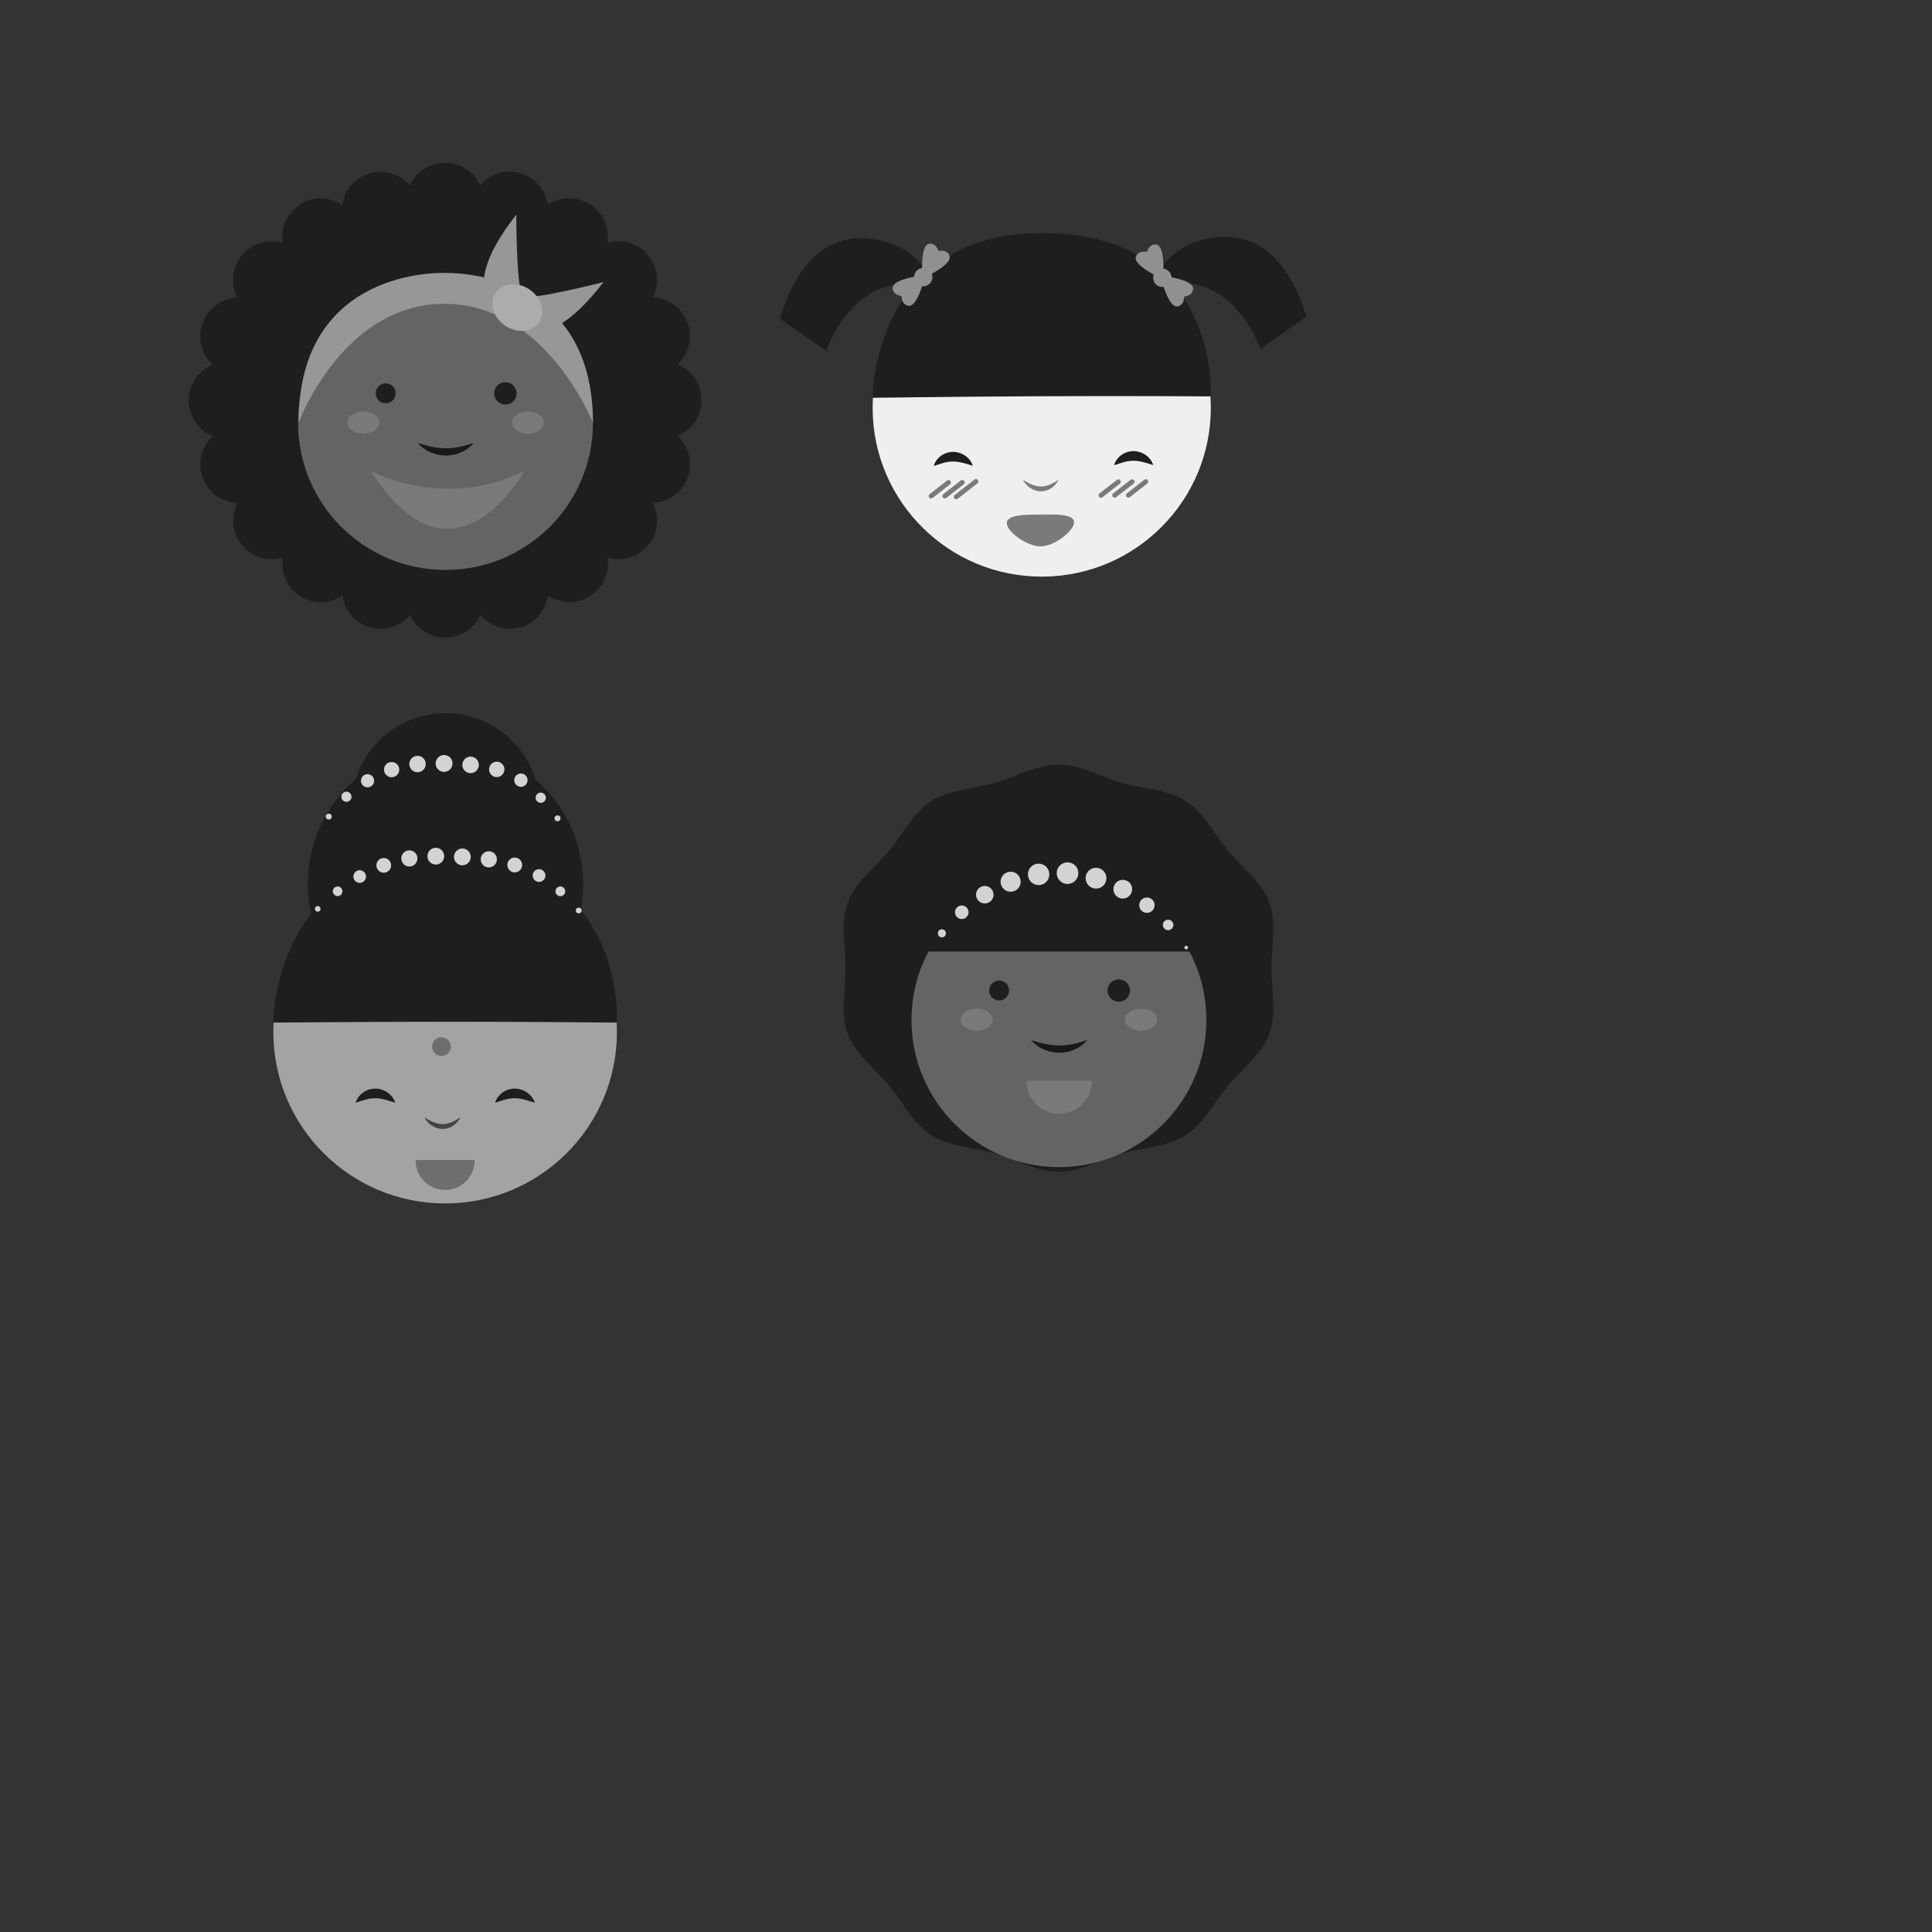 <?xml version="1.0" encoding="utf-8"?>
<!-- Generator: Adobe Illustrator 16.0.0, SVG Export Plug-In . SVG Version: 6.00 Build 0)  -->
<!DOCTYPE svg PUBLIC "-//W3C//DTD SVG 1.1//EN" "http://www.w3.org/Graphics/SVG/1.1/DTD/svg11.dtd">
<svg version="1.1" xmlns="http://www.w3.org/2000/svg" xmlns:xlink="http://www.w3.org/1999/xlink" x="0px" y="0px" width="800px"
	 height="800px" viewBox="0 0 800 800" enable-background="new 0 0 800 800" xml:space="preserve">
<rect x="0" y="0" width="800" height="800" fill="#333333" stroke="none"/>
<g id="Background" display="none">
</g>
<g id="Objects">
	<g>
		<g>
			<ellipse fill="#1E1E1E" cx="184.321" cy="167.601" rx="90.174" ry="82.307"/>
		</g>
		<g>
			<g>
				
					<ellipse fill="none" stroke="#1E1E1E" stroke-width="32" stroke-linecap="round" stroke-miterlimit="10" stroke-dasharray="0,27.108" cx="184.321" cy="165.743" rx="90.174" ry="82.307"/>
			</g>
		</g>
		<ellipse fill="#646464" cx="184.484" cy="175.083" rx="61.048" ry="60.919"/>
		<g>
			<circle fill="#1E1E1E" cx="159.711" cy="162.875" r="4.127"/>
			<circle fill="#1E1E1E" cx="209.263" cy="162.875" r="4.637"/>
			<g>
				<path fill="#646464" d="M172.976,183.393c0,0,10.971,8.419,23.217,0"/>
				<path fill="#191919" d="M172.976,183.393c0,0,0.379,0.123,1.042,0.338c0.656,0.205,1.577,0.493,2.678,0.763
					c0.543,0.152,1.137,0.283,1.758,0.417c0.616,0.15,1.28,0.234,1.945,0.369c0.681,0.061,1.365,0.216,2.073,0.238
					c0.352,0.029,0.707,0.047,1.061,0.088l1.069,0.005c0.715,0.055,1.421-0.048,2.125-0.067c0.707-0.011,1.382-0.182,2.06-0.236
					c0.677-0.068,1.304-0.271,1.931-0.372c0.634-0.087,1.194-0.306,1.742-0.443c0.536-0.165,1.078-0.233,1.504-0.415
					c0.435-0.163,0.834-0.281,1.163-0.386c0.66-0.206,1.066-0.3,1.066-0.3s-0.254,0.308-0.751,0.807
					c-0.25,0.248-0.552,0.557-0.923,0.884c-0.352,0.361-0.829,0.638-1.332,0.989c-0.515,0.325-1.059,0.73-1.714,0.992
					c-0.648,0.27-1.319,0.636-2.07,0.832c-0.376,0.1-0.759,0.203-1.146,0.306c-0.388,0.11-0.785,0.201-1.195,0.232
					c-0.814,0.101-1.646,0.216-2.482,0.176l-1.249-0.039c-0.412-0.046-0.82-0.114-1.225-0.171c-0.815-0.086-1.583-0.35-2.329-0.542
					c-0.729-0.259-1.433-0.505-2.062-0.823c-0.634-0.305-1.215-0.622-1.725-0.961c-0.522-0.312-0.953-0.681-1.343-0.977
					c-0.381-0.316-0.697-0.605-0.943-0.863C173.203,183.735,172.976,183.393,172.976,183.393z"/>
			</g>
			<ellipse fill="#7A7A7A" cx="218.551" cy="174.976" rx="6.634" ry="4.592"/>
			<ellipse fill="#7A7A7A" cx="150.416" cy="174.976" rx="6.633" ry="4.592"/>
			<path fill="#7A7A7A" d="M153.585,195.019c0,0,30.361,16.583,63.528,0C217.113,195.019,187.773,248.852,153.585,195.019z"/>
		</g>
		<path fill="#979797" d="M184.016,113.039c0,0-60.374-2.738-60.374,61.906c0,0,18.253-49.157,60.374-49.157
			c42.12,0,61.516,49.295,61.516,49.295C245.531,110.438,184.016,113.039,184.016,113.039z"/>
		<path fill="#979797" d="M211.609,130.577c-0.501,0.112-26.531-4.897,2.162-41.707c0,0,0.033,30.21,2.558,33.306
			C216.329,122.176,218.664,129.005,211.609,130.577z"/>
		<path fill="#979797" d="M210.066,129.34c0.017,0.513,11.387,24.458,39.835-12.542c0,0-29.255,7.537-32.885,5.868
			C217.016,122.667,209.819,122.116,210.066,129.34z"/>
		
			<ellipse transform="matrix(0.826 0.564 -0.564 0.826 109.185 -98.607)" fill="#ACACAC" cx="214.136" cy="127.356" rx="10.897" ry="9.029"/>
	</g>
	<g>
		<g>
			<ellipse fill="#A3A3A3" cx="184.321" cy="427.333" rx="71.137" ry="70.987"/>
			<path fill="#1E1E1E" d="M255.436,423.437c0,0-35.49-0.381-71.02-0.359c-35.607,0.021-71.254,0.359-71.254,0.359
				s0-68.984,71.137-68.984C259.78,354.453,255.436,423.437,255.436,423.437z"/>
			<circle fill="#1E1E1E" cx="184.468" cy="365.858" r="56.99"/>
			<circle fill="#1E1E1E" cx="184.468" cy="334.333" r="39.021"/>
			<g>
				<g>
					<g>
						<path fill="#1E1E1E" d="M221.424,456.606c0,0-0.305-0.098-0.84-0.268c-0.516-0.166-1.234-0.388-2.036-0.629
							c-0.405-0.115-0.825-0.246-1.27-0.347c-0.431-0.139-0.898-0.194-1.347-0.316c-0.463-0.052-0.918-0.176-1.38-0.2
							c-0.23-0.022-0.461-0.031-0.689-0.071c-0.229-0.014-0.458,0.003-0.686-0.002c-0.459-0.063-0.907,0.055-1.365,0.049
							c-0.455,0.032-0.897,0.156-1.356,0.191c-0.445,0.099-0.882,0.232-1.326,0.316c-0.444,0.087-0.839,0.277-1.247,0.381
							c-0.404,0.115-0.798,0.211-1.123,0.354c-0.333,0.127-0.649,0.22-0.909,0.305c-0.523,0.165-0.867,0.236-0.867,0.236
							s0.092-0.314,0.332-0.825c0.122-0.253,0.269-0.57,0.467-0.914c0.182-0.361,0.461-0.699,0.786-1.065
							c0.335-0.354,0.671-0.786,1.133-1.123c0.468-0.329,0.964-0.7,1.533-0.996c0.293-0.135,0.602-0.252,0.916-0.373
							c0.315-0.116,0.627-0.266,0.974-0.307c0.681-0.125,1.382-0.272,2.091-0.229c0.353,0.018,0.709,0.021,1.056,0.059
							c0.345,0.055,0.684,0.14,1.019,0.21c0.341,0.058,0.657,0.178,0.964,0.304c0.307,0.123,0.617,0.229,0.898,0.381
							c0.554,0.311,1.085,0.608,1.52,0.979c0.454,0.343,0.83,0.725,1.158,1.085c0.648,0.733,1.06,1.438,1.29,1.964
							C221.362,456.272,221.424,456.606,221.424,456.606z"/>
					</g>
					<g>
						<path fill="#1E1E1E" d="M163.659,456.606c0,0-0.305-0.098-0.84-0.268c-0.516-0.166-1.234-0.388-2.036-0.629
							c-0.405-0.115-0.825-0.246-1.27-0.347c-0.431-0.139-0.898-0.195-1.347-0.316c-0.463-0.052-0.918-0.176-1.38-0.2
							c-0.23-0.022-0.461-0.031-0.689-0.071c-0.229-0.014-0.458,0.003-0.686-0.002c-0.459-0.063-0.907,0.055-1.365,0.049
							c-0.455,0.032-0.898,0.156-1.357,0.191c-0.445,0.099-0.882,0.232-1.325,0.316c-0.444,0.087-0.839,0.277-1.248,0.381
							c-0.404,0.115-0.798,0.212-1.123,0.354c-0.333,0.127-0.649,0.22-0.909,0.305c-0.523,0.165-0.867,0.236-0.867,0.236
							s0.092-0.314,0.332-0.825c0.122-0.253,0.269-0.57,0.467-0.914c0.181-0.361,0.461-0.699,0.785-1.065
							c0.335-0.354,0.671-0.786,1.134-1.123c0.467-0.328,0.964-0.7,1.533-0.996c0.293-0.135,0.602-0.252,0.916-0.373
							c0.315-0.116,0.627-0.266,0.974-0.307c0.681-0.125,1.382-0.272,2.091-0.229c0.353,0.018,0.709,0.021,1.056,0.059
							c0.345,0.055,0.684,0.139,1.019,0.21c0.341,0.058,0.657,0.178,0.964,0.304c0.308,0.123,0.618,0.229,0.898,0.381
							c0.554,0.311,1.085,0.608,1.52,0.979c0.454,0.343,0.83,0.725,1.158,1.085c0.648,0.733,1.06,1.438,1.29,1.964
							C163.596,456.272,163.659,456.606,163.659,456.606z"/>
					</g>
					<g>
						<path fill="#444444" d="M175.746,462.698c0,0,0.236,0.156,0.648,0.396c0.404,0.25,0.995,0.575,1.685,0.938
							c0.355,0.168,0.727,0.355,1.131,0.521c0.392,0.191,0.836,0.301,1.263,0.472c0.442,0.12,0.899,0.25,1.362,0.315
							c0.232,0.033,0.466,0.061,0.698,0.104c0.234,0.023,0.47,0.008,0.704,0.017c0.472,0.059,0.933-0.067,1.397-0.091
							c0.459-0.069,0.905-0.21,1.352-0.303c0.423-0.167,0.84-0.334,1.25-0.479c0.398-0.167,0.75-0.394,1.106-0.557
							c0.349-0.176,0.682-0.331,0.944-0.52c0.27-0.179,0.521-0.32,0.728-0.443c0.417-0.24,0.674-0.37,0.674-0.37
							s-0.131,0.242-0.395,0.654c-0.134,0.203-0.295,0.456-0.5,0.732c-0.187,0.294-0.449,0.578-0.764,0.866
							c-0.312,0.288-0.624,0.647-1.037,0.924c-0.419,0.267-0.857,0.578-1.351,0.826c-0.523,0.182-1.048,0.458-1.632,0.571
							c-0.586,0.094-1.186,0.236-1.795,0.187c-0.303-0.015-0.609-0.01-0.907-0.047c-0.294-0.06-0.587-0.119-0.877-0.178
							c-0.295-0.044-0.565-0.156-0.832-0.261c-0.265-0.108-0.537-0.191-0.781-0.319c-0.991-0.486-1.804-1.099-2.411-1.696
							c-0.611-0.597-1.034-1.163-1.292-1.582C175.852,462.96,175.746,462.698,175.746,462.698z"/>
					</g>
				</g>
				<circle fill="#6E6E6E" cx="182.79" cy="433.37" r="3.878"/>
			</g>
			<g>
				<g>
					<path fill="#D3D3D3" d="M124.438,384.701L124.438,384.701z"/>
					<circle fill="#D3D3D3" cx="131.575" cy="376.348" r="1.156"/>
					<circle fill="#D3D3D3" cx="139.797" cy="369.054" r="1.992"/>
					<circle fill="#D3D3D3" cx="148.941" cy="362.956" r="2.612"/>
					<circle fill="#D3D3D3" cx="158.904" cy="358.325" r="3.051"/>
					<circle fill="#D3D3D3" cx="169.509" cy="355.448" r="3.34"/>
					<circle fill="#D3D3D3" cx="180.456" cy="354.519" r="3.473"/>
					<circle fill="#D3D3D3" cx="191.453" cy="354.82" r="3.477"/>
					<circle fill="#D3D3D3" cx="202.403" cy="355.835" r="3.354"/>
					<circle fill="#D3D3D3" cx="213.142" cy="358.167" r="3.072"/>
					<circle fill="#D3D3D3" cx="223.206" cy="362.543" r="2.641"/>
					<circle fill="#D3D3D3" cx="232.03" cy="369.075" r="2.026"/>
					<circle fill="#D3D3D3" cx="239.622" cy="377.027" r="1.194"/>
					<circle fill="#D3D3D3" cx="246.053" cy="385.194" r="0.048"/>
				</g>
			</g>
			<g>
				<g>
					<path fill="#D3D3D3" d="M130.487,347.537L130.487,347.537z"/>
					<circle fill="#D3D3D3" cx="136.131" cy="338.118" r="1.227"/>
					<circle fill="#D3D3D3" cx="143.438" cy="329.916" r="2.102"/>
					<circle fill="#D3D3D3" cx="152.195" cy="323.291" r="2.729"/>
					<circle fill="#D3D3D3" cx="162.162" cy="318.686" r="3.159"/>
					<circle fill="#D3D3D3" cx="172.893" cy="316.37" r="3.402"/>
					<circle fill="#D3D3D3" cx="183.882" cy="316.126" r="3.497"/>
					<circle fill="#D3D3D3" cx="194.864" cy="316.729" r="3.421"/>
					<circle fill="#D3D3D3" cx="205.693" cy="318.594" r="3.188"/>
					<circle fill="#D3D3D3" cx="215.7" cy="323.047" r="2.759"/>
					<circle fill="#D3D3D3" cx="223.913" cy="330.321" r="2.126"/>
					<circle fill="#D3D3D3" cx="230.851" cy="338.852" r="1.236"/>
				</g>
			</g>
		</g>
		<path fill="#6E6E6E" d="M172.102,480.35c0,0.05-0.003,0.099-0.003,0.147c0,6.751,5.472,12.224,12.223,12.224
			c6.751,0,12.224-5.473,12.224-12.224c0-0.049-0.003-0.098-0.004-0.147H172.102z"/>
	</g>
	<g>
		
			<ellipse transform="matrix(1 -0.004 0.004 1 -0.707 1.819)" fill="#EFEFEF" cx="431.391" cy="168.809" rx="70.015" ry="69.868"/>
		<path fill="#1E1E1E" d="M501.364,164.127c0,0-34.932-0.227-69.901-0.06c-35.045,0.168-70.128,0.649-70.128,0.649
			s-0.286-67.896,69.729-68.19C505.354,96.214,501.364,164.127,501.364,164.127z"/>
		<path fill="#1E1E1E" d="M475.406,120.558c0,0,6.536-22.429,32.11-22.537c25.574-0.107,33.387,33.106,33.387,33.106l-18.983,13.388
			C521.92,144.516,508.972,106.208,475.406,120.558z"/>
		<path fill="#1E1E1E" d="M388.437,120.924c0,0-6.725-22.373-32.299-22.266c-25.574,0.108-33.106,33.387-33.106,33.387
			l19.095,13.228C342.126,145.272,354.752,106.858,388.437,120.924z"/>
		<g>
			<circle fill="#909090" cx="382.309" cy="114.733" r="3.802"/>
			<path fill="#909090" d="M384.636,100.96c2.365-0.426,3.495,1.577,3.991,2.983c1.467-0.269,3.766-0.285,4.573,1.979
				c1.22,3.421-9.07,8.331-9.07,8.331l-0.837-1.104l-1.374-0.178C381.919,112.972,381.062,101.604,384.636,100.96z"/>
			<path fill="#909090" d="M369.617,119.28c0.065,2.398,2.252,3.095,3.729,3.294c0.036,1.489,0.488,3.739,2.865,4.067
				c3.592,0.496,6.297-10.562,6.297-10.562l-1.249-0.594l-0.453-1.307C380.806,114.18,369.518,115.655,369.617,119.28z"/>
		</g>
		<g>
			<circle fill="#909090" cx="481.312" cy="115.027" r="3.802"/>
			<path fill="#909090" d="M478.869,101.274c-2.368-0.406-3.48,1.606-3.965,3.017c-1.47-0.256-3.769-0.253-4.557,2.017
				c-1.191,3.431,9.14,8.254,9.14,8.254l0.828-1.11l1.372-0.189C481.688,113.263,482.449,101.887,478.869,101.274z"/>
			<path fill="#909090" d="M494.043,119.467c-0.046,2.399-2.227,3.114-3.701,3.325c-0.023,1.489-0.456,3.743-2.83,4.091
				c-3.589,0.526-6.387-10.508-6.387-10.508l1.244-0.604l0.442-1.31C482.812,114.461,494.111,115.841,494.043,119.467z"/>
		</g>
		<g>
			<path fill="#7A7A7A" d="M444.759,216.24c0.016,3.636-8.254,9.975-13.854,9.998c-5.601,0.024-13.997-6-14.013-9.636
				c-0.016-3.636,8.357-3.507,13.957-3.531C436.449,213.048,444.743,212.604,444.759,216.24z"/>
			<g>
				<path fill="#1E1E1E" d="M477.486,192.539c0,0-0.303-0.093-0.832-0.255c-0.511-0.159-1.221-0.37-2.012-0.6
					c-0.399-0.11-0.813-0.235-1.252-0.331c-0.425-0.132-0.884-0.184-1.325-0.3c-0.455-0.048-0.902-0.167-1.355-0.188
					c-0.226-0.021-0.452-0.027-0.676-0.066c-0.225-0.012-0.449,0.005-0.673,0.001c-0.45-0.06-0.889,0.057-1.337,0.052
					c-0.446,0.033-0.88,0.155-1.331,0.19c-0.437,0.097-0.865,0.229-1.301,0.312c-0.437,0.085-0.826,0.272-1.228,0.374
					c-0.398,0.113-0.786,0.208-1.105,0.348c-0.328,0.125-0.641,0.216-0.897,0.299c-0.517,0.162-0.856,0.232-0.856,0.232
					s0.087-0.312,0.318-0.818c0.118-0.251,0.26-0.566,0.453-0.906c0.176-0.358,0.448-0.694,0.766-1.058
					c0.327-0.351,0.655-0.78,1.11-1.116c0.459-0.327,0.946-0.696,1.506-0.991c0.289-0.135,0.593-0.252,0.901-0.374
					c0.311-0.116,0.618-0.265,0.96-0.307c0.671-0.127,1.362-0.275,2.062-0.235c0.349,0.016,0.699,0.017,1.043,0.053
					c0.34,0.052,0.675,0.135,1.006,0.204c0.337,0.055,0.648,0.173,0.952,0.296c0.304,0.121,0.61,0.225,0.887,0.373
					c0.547,0.305,1.072,0.597,1.502,0.962c0.448,0.337,0.818,0.713,1.143,1.068c0.64,0.724,1.045,1.418,1.271,1.938
					C477.425,192.208,477.486,192.539,477.486,192.539z"/>
			</g>
			<g>
				<path fill="#1E1E1E" d="M402.805,192.853c0,0-0.303-0.093-0.832-0.255c-0.511-0.159-1.221-0.37-2.012-0.6
					c-0.4-0.109-0.814-0.235-1.252-0.331c-0.425-0.132-0.885-0.184-1.326-0.3c-0.455-0.048-0.902-0.167-1.355-0.188
					c-0.226-0.021-0.453-0.027-0.676-0.066c-0.224-0.012-0.449,0.005-0.672,0.001c-0.451-0.06-0.889,0.057-1.337,0.052
					c-0.446,0.033-0.88,0.155-1.331,0.19c-0.437,0.097-0.866,0.229-1.302,0.311c-0.437,0.086-0.825,0.272-1.227,0.375
					c-0.398,0.113-0.787,0.208-1.106,0.348c-0.328,0.125-0.64,0.216-0.896,0.299c-0.517,0.162-0.857,0.232-0.857,0.232
					s0.087-0.312,0.319-0.818c0.118-0.251,0.259-0.566,0.452-0.906c0.176-0.358,0.449-0.694,0.766-1.059
					c0.328-0.35,0.656-0.78,1.11-1.116c0.459-0.327,0.946-0.697,1.506-0.991c0.289-0.135,0.593-0.252,0.901-0.374
					c0.311-0.116,0.618-0.265,0.96-0.307c0.671-0.127,1.363-0.275,2.062-0.235c0.349,0.016,0.7,0.017,1.042,0.053
					c0.341,0.052,0.675,0.135,1.007,0.204c0.336,0.055,0.648,0.173,0.952,0.296c0.303,0.121,0.609,0.225,0.887,0.373
					c0.547,0.305,1.072,0.598,1.501,0.962c0.449,0.337,0.819,0.713,1.144,1.068c0.64,0.724,1.045,1.418,1.271,1.938
					C402.743,192.522,402.805,192.853,402.805,192.853z"/>
			</g>
			
				<line fill="none" stroke="#7A7A7A" stroke-width="2" stroke-linecap="round" stroke-miterlimit="10" x1="385.549" y1="205.401" x2="392.75" y2="199.801"/>
			
				<line fill="none" stroke="#7A7A7A" stroke-width="2" stroke-linecap="round" stroke-miterlimit="10" x1="391.232" y1="205.377" x2="398.433" y2="199.777"/>
			
				<line fill="none" stroke="#7A7A7A" stroke-width="2" stroke-linecap="round" stroke-miterlimit="10" x1="395.939" y1="205.734" x2="404.114" y2="199.376"/>
			
				<line fill="none" stroke="#7A7A7A" stroke-width="2" stroke-linecap="round" stroke-miterlimit="10" x1="455.878" y1="205.105" x2="463.078" y2="199.505"/>
			
				<line fill="none" stroke="#7A7A7A" stroke-width="2" stroke-linecap="round" stroke-miterlimit="10" x1="461.561" y1="205.081" x2="468.762" y2="199.481"/>
			
				<line fill="none" stroke="#7A7A7A" stroke-width="2" stroke-linecap="round" stroke-miterlimit="10" x1="467.244" y1="205.057" x2="474.444" y2="199.457"/>
			<g>
				<path fill="#7A7A7A" d="M423.64,198.762c0,0,0.234,0.152,0.642,0.385c0.4,0.244,0.984,0.559,1.666,0.911
					c0.35,0.163,0.718,0.345,1.115,0.504c0.387,0.186,0.823,0.291,1.245,0.457c0.435,0.116,0.884,0.241,1.339,0.303
					c0.229,0.031,0.458,0.057,0.687,0.098c0.229,0.022,0.461,0.006,0.691,0.014c0.464,0.056,0.916-0.07,1.372-0.095
					c0.45-0.07,0.889-0.209,1.326-0.301c0.416-0.165,0.826-0.33,1.228-0.473c0.392-0.165,0.737-0.389,1.087-0.55
					c0.343-0.173,0.67-0.327,0.929-0.513c0.265-0.176,0.514-0.316,0.717-0.437c0.41-0.237,0.664-0.365,0.664-0.365
					s-0.127,0.24-0.384,0.647c-0.131,0.202-0.287,0.452-0.487,0.726c-0.182,0.291-0.438,0.573-0.746,0.858
					c-0.306,0.287-0.611,0.643-1.017,0.917c-0.411,0.265-0.841,0.574-1.327,0.821c-0.515,0.183-1.03,0.457-1.605,0.571
					c-0.577,0.095-1.168,0.238-1.769,0.192c-0.299-0.014-0.601-0.008-0.895-0.043c-0.29-0.057-0.579-0.114-0.866-0.171
					c-0.291-0.043-0.557-0.153-0.821-0.254c-0.261-0.106-0.529-0.188-0.771-0.312c-0.978-0.476-1.78-1.077-2.38-1.666
					c-0.603-0.586-1.02-1.144-1.275-1.556C423.744,199.02,423.64,198.762,423.64,198.762z"/>
			</g>
		</g>
	</g>
	<g>
		<g>
			<g>
				<g>
					<g>
						<path fill="#1E1E1E" d="M438.321,485.187c-9.322,0-17.769-5.215-26.228-7.612c-8.892-2.52-18.811-2.649-26.288-7.398
							c-7.75-4.923-12.007-13.896-17.722-20.743c-5.822-6.976-13.861-12.845-17.021-21.315c-3.105-8.327-0.916-17.952-0.916-27.237
							s-2.189-18.911,0.916-27.237c3.159-8.471,11.198-14.34,17.021-21.316c5.715-6.846,9.971-15.821,17.721-20.744
							c7.477-4.749,17.397-4.878,26.288-7.398c8.459-2.397,16.906-7.613,26.229-7.613s17.77,5.215,26.228,7.613
							c8.892,2.52,18.812,2.649,26.289,7.398c7.75,4.923,12.007,13.897,17.722,20.744c5.822,6.976,13.861,12.845,17.021,21.316
							c3.105,8.327,0.916,17.952,0.916,27.237s2.189,18.911-0.916,27.237c-3.159,8.471-11.198,14.34-17.021,21.315
							c-5.715,6.847-9.971,15.821-17.722,20.743c-7.477,4.749-17.396,4.879-26.287,7.398
							C456.091,479.972,447.644,485.187,438.321,485.187z"/>
					</g>
				</g>
			</g>
			<ellipse fill="#646464" cx="438.483" cy="422.36" rx="61.048" ry="60.919"/>
			<path fill="#1E1E1E" d="M499.531,394H377.436c0,0,27.332-46.83,61.048-46.83S499.531,394,499.531,394z"/>
			<circle fill="#1E1E1E" cx="413.711" cy="410.152" r="4.127"/>
			<circle fill="#1E1E1E" cx="463.263" cy="410.152" r="4.637"/>
			<g>
				<path fill="#646464" d="M426.976,430.672c0,0,10.971,8.419,23.217,0"/>
				<path fill="#191919" d="M426.976,430.672c0,0,0.379,0.123,1.041,0.338c0.656,0.206,1.578,0.493,2.678,0.764
					c0.544,0.152,1.138,0.283,1.759,0.417c0.615,0.15,1.28,0.234,1.945,0.368c0.681,0.062,1.364,0.217,2.073,0.239
					c0.352,0.028,0.706,0.047,1.061,0.087l1.068,0.006c0.715,0.055,1.421-0.048,2.125-0.067c0.706-0.011,1.382-0.182,2.06-0.236
					c0.677-0.068,1.305-0.271,1.932-0.372c0.634-0.086,1.193-0.306,1.742-0.442c0.535-0.165,1.077-0.233,1.504-0.415
					c0.435-0.163,0.834-0.281,1.163-0.386c0.659-0.205,1.066-0.3,1.066-0.3s-0.254,0.308-0.751,0.807
					c-0.25,0.247-0.552,0.557-0.923,0.884c-0.352,0.36-0.829,0.639-1.331,0.989c-0.516,0.325-1.06,0.73-1.715,0.992
					c-0.648,0.27-1.318,0.636-2.07,0.831c-0.377,0.101-0.759,0.203-1.146,0.307c-0.388,0.11-0.785,0.2-1.195,0.232
					c-0.814,0.101-1.646,0.216-2.481,0.176l-1.249-0.039c-0.412-0.046-0.82-0.114-1.225-0.171c-0.815-0.086-1.582-0.35-2.329-0.542
					c-0.729-0.259-1.433-0.505-2.062-0.822c-0.635-0.306-1.216-0.622-1.726-0.962c-0.521-0.312-0.953-0.681-1.343-0.977
					c-0.38-0.316-0.696-0.605-0.942-0.862C427.203,431.014,426.976,430.672,426.976,430.672z"/>
			</g>
			<ellipse fill="#7A7A7A" cx="472.551" cy="422.254" rx="6.633" ry="4.592"/>
			<ellipse fill="#7A7A7A" cx="404.417" cy="422.254" rx="6.633" ry="4.592"/>
		</g>
		<path fill="#7A7A7A" d="M425.122,447.512c-0.001,0.055-0.005,0.108-0.005,0.162c0,7.454,6.043,13.496,13.496,13.496
			s13.495-6.042,13.495-13.496c0-0.054-0.003-0.107-0.004-0.162H425.122z"/>
		<g>
			<g>
				<path fill="#D3D3D3" d="M383.263,396.362L383.263,396.362z"/>
				<circle fill="#D3D3D3" cx="390.023" cy="386.468" r="1.659"/>
				<circle fill="#D3D3D3" cx="398.252" cy="377.749" r="2.815"/>
				<circle fill="#D3D3D3" cx="407.781" cy="370.475" r="3.627"/>
				<circle fill="#D3D3D3" cx="418.486" cy="365.102" r="4.156"/>
				<circle fill="#D3D3D3" cx="430.076" cy="362.062" r="4.441"/>
				<circle fill="#D3D3D3" cx="442.046" cy="361.556" r="4.479"/>
				<circle fill="#D3D3D3" cx="453.841" cy="363.638" r="4.311"/>
				<circle fill="#D3D3D3" cx="464.921" cy="368.198" r="3.881"/>
				<circle fill="#D3D3D3" cx="474.919" cy="374.814" r="3.186"/>
				<circle fill="#D3D3D3" cx="483.693" cy="382.994" r="2.174"/>
				<circle fill="#D3D3D3" cx="491.18" cy="392.365" r="0.746"/>
			</g>
		</g>
	</g>
</g>
</svg>
